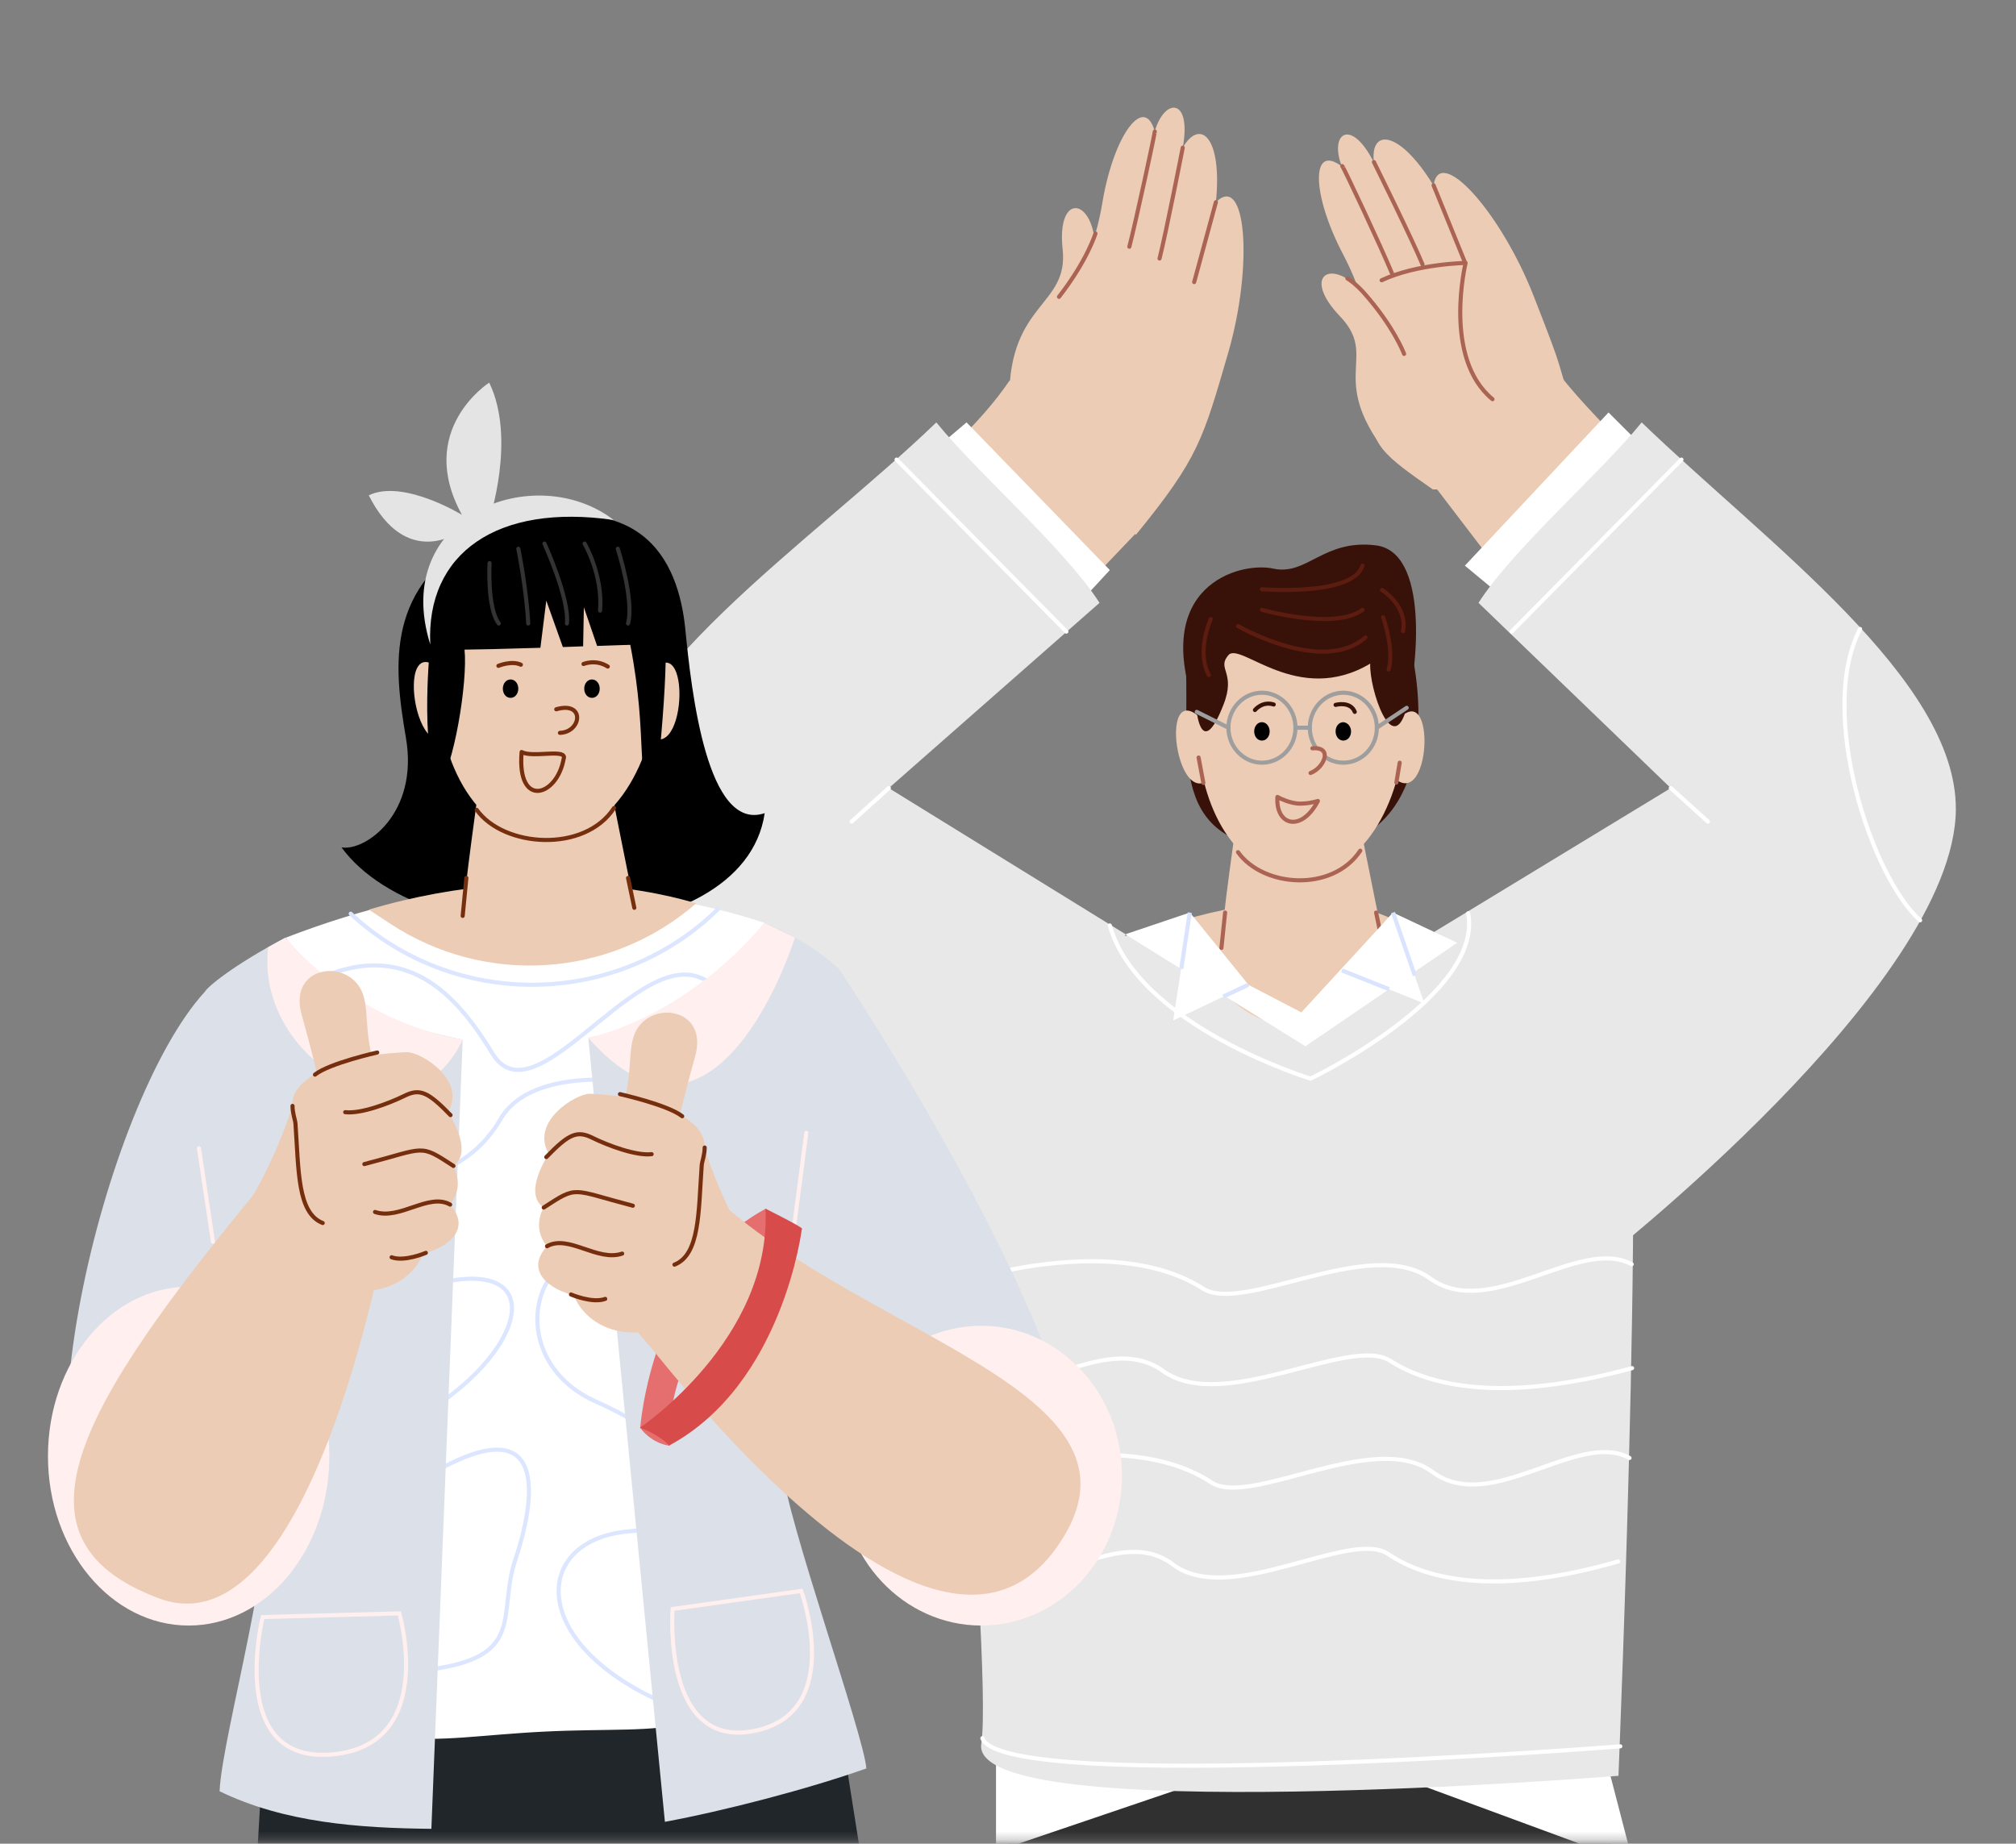 <svg width="246" height="225" viewBox="0 0 246 225" fill="none" xmlns="http://www.w3.org/2000/svg">
<rect x="0" y="0" width="246" height="225" fill="#808080" stroke="none"/>
<mask id="mask0_2_421" style="mask-type:luminance" maskUnits="userSpaceOnUse" x="0" y="0" width="246" height="225">
<path d="M246 0H0V224.718H246V0Z" fill="white"/>
</mask>
<g mask="url(#mask0_2_421)">
<path d="M144.683 80.853C145.267 91.999 141.941 103.775 158.615 103.775C175.379 103.73 173.851 85.348 171.963 78.471C170.076 71.595 147.065 72.134 144.683 80.853Z" fill="#381109"/>
<path d="M173.716 57.572C173.716 57.572 178.615 54.202 189.581 44.719C191.334 47.325 195.559 51.775 198.435 54.561C193.447 60.629 189.402 66.067 185.222 72.629L173.716 57.572Z" fill="#ECCCB4"/>
<path d="M183.514 72.988L178.75 69.033L196.278 50.337L200.772 54.831L183.514 72.988Z" fill="white"/>
<path d="M203.873 96.179L180.413 73.572C184.593 67.011 195.379 57.662 200.323 51.55C215.559 66.247 238.705 82.876 238.66 98.741C238.57 120.314 194.885 154.336 194.885 154.336L174.525 114.022L203.873 96.179Z" fill="#E8E8E8"/>
<path d="M203.873 96.179L208.413 100.269" stroke="white" stroke-width="0.5" stroke-miterlimit="10" stroke-linecap="round" stroke-linejoin="round"/>
<path d="M205.177 56.089L184.458 77.078" stroke="white" stroke-width="0.5" stroke-miterlimit="10" stroke-linecap="round" stroke-linejoin="round"/>
<path d="M138.615 65.258C146.256 55.91 146.795 53.617 149.896 42.966C152.952 32.314 152.054 21.034 148.368 24.674C149.177 16.719 146.436 14.382 144.323 18.022C145.447 11.865 142.076 11.91 140.908 16.045C139.649 11.46 135.919 16.404 134.526 24.674C133.177 32.899 129.177 38.876 126.076 41.932C124.144 43.82 123.335 44.359 123.2 48.853C123.155 51.55 138.615 65.258 138.615 65.258Z" fill="#ECCCB4"/>
<path d="M140.907 16.045C140.997 15.955 138.615 27.011 137.806 30.112" stroke="#AB6453" stroke-width="0.5" stroke-miterlimit="10" stroke-linecap="round" stroke-linejoin="round"/>
<path d="M144.323 18.022C144.323 18.022 142.301 28.359 141.492 31.55" stroke="#AB6453" stroke-width="0.5" stroke-miterlimit="10" stroke-linecap="round" stroke-linejoin="round"/>
<path d="M148.368 24.674L145.716 34.427" stroke="#AB6453" stroke-width="0.5" stroke-miterlimit="10" stroke-linecap="round" stroke-linejoin="round"/>
<path d="M123.155 48.494C123.2 36.899 130.391 37.348 129.672 30.472C128.908 23.595 133.222 24.045 133.627 29.797C134.076 35.55 133.042 38.876 133.042 38.876C133.042 38.876 138.391 43.37 134.211 50.921" fill="#ECCCB4"/>
<path d="M133.672 28.494C133.672 28.494 132.683 31.775 129.222 36.224" stroke="#AB6453" stroke-width="0.5" stroke-miterlimit="10" stroke-linecap="round" stroke-linejoin="round"/>
<path d="M139.379 64.269C139.379 64.269 134.166 55.91 123.2 46.427C121.447 49.033 119.02 51.775 116.099 54.561C121.087 60.629 126.84 66.471 131.02 73.033L139.379 64.269Z" fill="#ECCCB4"/>
<path d="M113.492 55.325L117.941 51.55L135.424 69.572L131.559 73.752L113.492 55.325Z" fill="white"/>
<path d="M108.458 96.179L134.166 73.572C129.986 67.011 119.2 57.662 114.256 51.55C99.02 66.247 73.627 82.876 73.672 98.741C73.762 120.314 116.998 154.336 116.998 154.336L137.357 114.022L108.458 96.179Z" fill="#E8E8E8"/>
<path d="M123.874 209.841L121.537 248.807H200.413L194.121 208.942L123.874 209.841Z" fill="#303030"/>
<path d="M121.537 210.56V225.931L159.919 212.897L199.289 227.414L193.806 206.291L121.537 210.56Z" fill="white"/>
<path d="M197.716 120.988C189.357 117.842 172.907 112.583 156.368 112.449C140.368 112.314 125.087 116.763 116.953 119.595C113.043 120.988 121.312 202.515 119.739 212.808C118.166 223.145 197.491 216.718 197.491 216.718C197.491 216.718 201.402 122.381 197.716 120.988Z" fill="#E8E8E8"/>
<path d="M135.424 112.943C138.885 125.213 159.919 131.639 159.919 131.639C159.919 131.639 180.997 121.527 179.154 111.46" stroke="white" stroke-width="0.5" stroke-miterlimit="10" stroke-linecap="round" stroke-linejoin="round"/>
<path d="M143.784 112.449C144.458 114.965 155.874 138.83 172.638 113.932C172.638 113.932 164.997 106.157 143.784 112.449Z" fill="#ECCCB4"/>
<path d="M151.155 98.291C151.155 98.291 148.728 114.875 149.222 114.516C149.716 114.201 168.773 114.516 168.548 113.527C168.323 112.538 165.042 96.134 165.042 96.134L151.155 98.291Z" fill="#ECCCB4"/>
<path d="M159.469 71.909C140.773 72.134 142.975 107.1 158.525 106.876C174.121 106.696 176.952 71.685 159.469 71.909Z" fill="#ECCCB4"/>
<path d="M147.424 88.629C140.728 80.449 143.604 101.617 148.593 93.887L147.424 88.629Z" fill="#ECCCB4"/>
<path d="M170.256 88.269C175.514 81.572 174.705 100.584 169.492 94.291L170.256 88.269Z" fill="#ECCCB4"/>
<path d="M151.065 103.999C154.121 108.269 162.57 108.943 165.986 103.819L151.065 103.999Z" fill="#ECCCB4"/>
<path d="M151.065 103.999C154.121 108.269 162.57 108.943 165.986 103.819" stroke="#AB6453" stroke-width="0.5" stroke-miterlimit="10" stroke-linecap="round" stroke-linejoin="round"/>
<path d="M155.874 97.258C155.649 100.763 158.795 101.617 160.817 97.752C160.188 97.932 159.334 98.112 158.346 98.067C157.267 97.932 156.458 97.572 155.874 97.258Z" fill="#ECCCB4" stroke="#AB6453" stroke-width="0.5" stroke-miterlimit="10" stroke-linecap="round" stroke-linejoin="round"/>
<path d="M153.132 86.651C153.132 86.651 154.031 85.527 155.424 85.977" stroke="#381109" stroke-width="0.5" stroke-miterlimit="10" stroke-linecap="round" stroke-linejoin="round"/>
<path d="M162.975 86.022C162.975 86.022 164.773 85.528 165.312 86.876" stroke="#381109" stroke-width="0.5" stroke-miterlimit="10" stroke-linecap="round" stroke-linejoin="round"/>
<path d="M149.492 111.37L149.042 115.685" stroke="#AB6453" stroke-width="0.5" stroke-miterlimit="10" stroke-linecap="round" stroke-linejoin="round"/>
<path d="M167.919 111.37L168.638 114.831" stroke="#AB6453" stroke-width="0.5" stroke-miterlimit="10" stroke-linecap="round" stroke-linejoin="round"/>
<path d="M146.256 92.449L146.84 95.55" stroke="#AB6453" stroke-width="0.5" stroke-miterlimit="10" stroke-linecap="round" stroke-linejoin="round"/>
<path d="M170.795 93.078L170.391 95.505" stroke="#AB6453" stroke-width="0.5" stroke-miterlimit="10" stroke-linecap="round" stroke-linejoin="round"/>
<path d="M119.874 212.133C122.436 219.055 197.716 213.122 197.716 213.122" stroke="white" stroke-width="0.5" stroke-miterlimit="10" stroke-linecap="round" stroke-linejoin="round"/>
<path d="M153.986 93.078C151.739 93.078 149.896 91.145 149.896 88.808C149.896 86.471 151.739 84.539 153.986 84.539C156.233 84.539 158.076 86.471 158.076 88.808C158.076 91.19 156.233 93.078 153.986 93.078Z" stroke="#9E9E9E" stroke-width="0.5" stroke-miterlimit="10" stroke-linecap="round" stroke-linejoin="round"/>
<path d="M154.93 89.258C154.93 89.887 154.525 90.381 153.986 90.381C153.447 90.381 153.042 89.887 153.042 89.258C153.042 88.629 153.447 88.134 153.986 88.134C154.525 88.134 154.93 88.674 154.93 89.258Z" fill="black"/>
<path d="M163.919 93.078C161.671 93.078 159.829 91.145 159.829 88.808C159.829 86.471 161.671 84.539 163.919 84.539C166.166 84.539 168.008 86.471 168.008 88.808C168.008 91.19 166.166 93.078 163.919 93.078Z" stroke="#9E9E9E" stroke-width="0.5" stroke-miterlimit="10" stroke-linecap="round" stroke-linejoin="round"/>
<path d="M164.862 89.258C164.862 89.887 164.458 90.381 163.919 90.381C163.379 90.381 162.975 89.887 162.975 89.258C162.975 88.629 163.379 88.134 163.919 88.134C164.458 88.179 164.862 88.674 164.862 89.258Z" fill="black"/>
<path d="M152.323 120.179L143.155 124.538L145.177 111.37L152.323 120.179Z" fill="white"/>
<path d="M163.739 118.426L169.986 111.37L173.806 122.471L163.739 118.426Z" fill="white"/>
<path d="M152.323 120.179L158.795 123.55L169.986 111.37L177.806 115.055L159.289 127.684L137.312 114.022L145.177 111.37" fill="white"/>
<path d="M172.638 119.055L169.986 111.37" stroke="#DAE4FE" stroke-width="0.5" stroke-miterlimit="10"/>
<path d="M163.739 118.426L169.492 120.718" stroke="#DAE4FE" stroke-width="0.5" stroke-miterlimit="10"/>
<path d="M149.267 121.617L152.323 120.179" stroke="#DAE4FE" stroke-width="0.5" stroke-miterlimit="10"/>
<path d="M144.143 118.246L145.177 111.37" stroke="#DAE4FE" stroke-width="0.5" stroke-miterlimit="10"/>
<path d="M192.503 51.865C189.446 42.382 191.244 46.606 187.199 36.269C183.199 25.932 175.604 17.528 174.93 22.651C170.75 15.82 167.155 15.64 167.649 19.82C164.817 14.247 162.166 16.314 163.739 20.314C159.964 17.438 160.008 23.64 163.874 31.011C167.739 38.382 168.233 45.573 167.604 49.842C166.975 54.157 168.907 55.595 174.84 59.73C179.469 59.73 184.368 59.73 184.368 59.73L192.503 51.865Z" fill="#ECCCB4"/>
<path d="M163.784 20.27C163.829 20.135 168.638 30.382 169.851 33.348" stroke="#AB6453" stroke-width="0.5" stroke-miterlimit="10" stroke-linecap="round" stroke-linejoin="round"/>
<path d="M167.649 19.775C167.649 19.775 172.323 29.213 173.581 32.269" stroke="#AB6453" stroke-width="0.5" stroke-miterlimit="10" stroke-linecap="round" stroke-linejoin="round"/>
<path d="M174.93 22.607L178.75 32" stroke="#AB6453" stroke-width="0.5" stroke-miterlimit="10" stroke-linecap="round" stroke-linejoin="round"/>
<path d="M169.042 55.145C162.031 45.887 168.278 43.595 163.514 38.606C158.75 33.618 162.435 31.37 166.256 35.64C170.076 39.91 171.289 43.236 171.289 43.236C171.289 43.236 178.256 41.258 179.514 49.797" fill="#ECCCB4"/>
<path d="M164.413 33.977C164.997 34.337 165.626 34.876 166.301 35.595C170.121 39.865 171.334 43.191 171.334 43.191" stroke="#AB6453" stroke-width="0.5" stroke-miterlimit="10" stroke-linecap="round" stroke-linejoin="round"/>
<path d="M168.593 34.202C172.907 32.179 178.84 32.09 178.84 32.09C178.84 32.09 176.008 43.685 182.121 48.719" stroke="#AB6453" stroke-width="0.5" stroke-miterlimit="10" stroke-linecap="round" stroke-linejoin="round"/>
<path d="M108.458 96.179L103.919 100.269" stroke="white" stroke-width="0.5" stroke-miterlimit="10" stroke-linecap="round" stroke-linejoin="round"/>
<path d="M109.402 56.089L130.121 77.078" stroke="white" stroke-width="0.5" stroke-miterlimit="10" stroke-linecap="round" stroke-linejoin="round"/>
<path d="M146.031 86.876C146.031 86.876 146.66 92.718 149.267 86.067C150.885 82.022 148.413 81.662 149.896 79.954C151.334 78.246 158.346 86.246 167.199 80.988C167.065 84.089 169.941 92.673 171.649 86.381C173.042 81.303 174.345 67.37 167.919 66.561C161.492 65.752 159.514 70.291 155.379 69.393C151.245 68.494 140.233 71.505 146.031 86.876Z" fill="#381109"/>
<path d="M151.065 76.404C151.065 76.404 161.357 82.381 166.615 77.797" stroke="#5C1C0F" stroke-width="0.5" stroke-miterlimit="10" stroke-linecap="round" stroke-linejoin="round"/>
<path d="M153.986 74.426C153.986 74.426 162.885 76.943 166.256 74.426" stroke="#5C1C0F" stroke-width="0.5" stroke-miterlimit="10" stroke-linecap="round" stroke-linejoin="round"/>
<path d="M153.986 71.91C153.986 71.91 165.087 72.808 166.256 69.033" stroke="#5C1C0F" stroke-width="0.5" stroke-miterlimit="10" stroke-linecap="round" stroke-linejoin="round"/>
<path d="M147.739 75.55C147.739 75.55 145.941 79.505 147.514 82.381" stroke="#5C1C0F" stroke-width="0.5" stroke-miterlimit="10" stroke-linecap="round" stroke-linejoin="round"/>
<path d="M168.773 75.325C168.773 75.325 170.166 79.28 169.447 81.707" stroke="#5C1C0F" stroke-width="0.5" stroke-miterlimit="10" stroke-linecap="round" stroke-linejoin="round"/>
<path d="M168.638 71.999C168.638 71.999 171.784 73.932 171.199 77.033" stroke="#5C1C0F" stroke-width="0.5" stroke-miterlimit="10" stroke-linecap="round" stroke-linejoin="round"/>
<path d="M117.267 156.358C132.863 152.089 141.896 154.111 146.795 157.257C151.694 160.403 167.155 150.741 174.48 155.999C181.806 161.302 192.682 150.83 199.109 154.291" stroke="white" stroke-width="0.5" stroke-miterlimit="10" stroke-linecap="round" stroke-linejoin="round"/>
<path d="M197.446 190.56C182.615 194.83 174.076 192.808 169.402 189.662C164.773 186.516 150.076 196.178 143.11 190.92C136.144 185.617 125.807 196.088 119.739 192.628" stroke="white" stroke-width="0.5" stroke-miterlimit="10" stroke-linecap="round" stroke-linejoin="round"/>
<path d="M118.975 179.999C134.211 175.729 143.02 177.752 147.784 180.898C152.548 184.044 167.649 174.381 174.795 179.639C181.941 184.943 192.548 174.471 198.84 177.931" stroke="white" stroke-width="0.5" stroke-miterlimit="10" stroke-linecap="round" stroke-linejoin="round"/>
<path d="M199.154 166.965C183.559 171.235 174.525 169.212 169.626 166.066C164.728 162.92 149.267 172.583 141.941 167.325C134.615 162.021 123.739 172.493 117.312 169.032" stroke="white" stroke-width="0.5" stroke-miterlimit="10" stroke-linecap="round" stroke-linejoin="round"/>
<path d="M81.717 81.348C89.987 89.393 79.2 114.606 79.2 114.606" stroke="white" stroke-width="0.5" stroke-miterlimit="10" stroke-linecap="round" stroke-linejoin="round"/>
<path d="M226.974 76.763C221.716 86.876 228.368 107.055 234.3 112.314" stroke="white" stroke-width="0.5" stroke-miterlimit="10" stroke-linecap="round" stroke-linejoin="round"/>
<path d="M160.143 91.325C162.705 91.1 161.581 93.707 159.919 94.336L160.143 91.325Z" fill="#ECCCB4"/>
<path d="M160.143 91.325C162.705 91.1 161.581 93.707 159.919 94.336" stroke="#AB6453" stroke-width="0.5" stroke-miterlimit="10" stroke-linecap="round" stroke-linejoin="round"/>
<path d="M158.076 88.808H159.829" stroke="#9E9E9E" stroke-width="0.5" stroke-miterlimit="10" stroke-linecap="round" stroke-linejoin="round"/>
<path d="M149.896 88.808L146.031 86.876" stroke="#9E9E9E" stroke-width="0.5" stroke-miterlimit="10" stroke-linecap="round" stroke-linejoin="round"/>
<path d="M168.008 88.808L171.649 86.381" stroke="#9E9E9E" stroke-width="0.5" stroke-miterlimit="10" stroke-linecap="round" stroke-linejoin="round"/>
</g>
<mask id="mask1_2_421" style="mask-type:luminance" maskUnits="userSpaceOnUse" x="0" y="10" width="243" height="215">
<path d="M242.244 10.641H0V224.718H242.244V10.641Z" fill="white"/>
</mask>
<g mask="url(#mask1_2_421)">
<path d="M58.616 65.168C47.11 71.595 47.964 80.898 49.537 90.067C51.11 99.28 44.594 103.909 41.672 103.415C51.964 117.482 90.706 117.033 93.312 99.235C86.301 101.617 84.369 84.494 83.605 76.584C82.751 68.719 78.571 58.067 58.616 65.168Z" fill="black"/>
<path d="M32.504 207.145L30.257 245.616H108.054L101.852 206.291L32.504 207.145Z" fill="#21262B"/>
<path d="M66.436 211.324C81.762 210.56 88.863 213.122 91.874 199.729C97.762 173.302 87.605 120.988 93.312 112.628C85.133 109.932 75.425 108.359 64.324 108.269C54.301 108.179 43.875 110.966 34.886 114.426C38.212 118.696 30.616 175.01 39.425 202.246C43.605 215.279 51.605 212.043 66.436 211.324Z" fill="white"/>
<path d="M51.425 203.864C64.504 202.47 60.593 197.212 62.886 190.336C65.178 183.459 67.919 169.662 49.807 181.617" stroke="#DCE6FE" stroke-width="0.5" stroke-miterlimit="10" stroke-linecap="round" stroke-linejoin="round"/>
<path d="M81.447 207.998C64.234 200.673 64.908 187.819 76.863 186.875C88.818 185.976 86.751 177.257 72.728 171.055C58.751 164.853 66.751 143.729 83.739 156.808" stroke="#DCE6FE" stroke-width="0.5" stroke-miterlimit="10" stroke-linecap="round" stroke-linejoin="round"/>
<path d="M47.515 174.74C63.11 167.639 68.189 153.842 54.616 156.358" stroke="#DCE6FE" stroke-width="0.5" stroke-miterlimit="10" stroke-linecap="round" stroke-linejoin="round"/>
<path d="M29.133 132.493C42.886 148.314 55.964 145.347 61.043 136.628C66.077 127.909 86.751 132.943 91.11 135.954C95.47 138.92 93.178 121.977 85.133 119.19C77.088 116.449 65.178 136.853 60.099 128.583C55.066 120.314 46.796 110.696 29.807 125.617" stroke="#DCE6FE" stroke-width="0.5" stroke-miterlimit="10" stroke-linecap="round" stroke-linejoin="round"/>
<path d="M44.998 111.01L47.605 112.718C59.2 120.359 74.436 119.37 84.953 110.246C84.908 110.291 67.695 104.269 44.998 111.01Z" fill="#ECCCB4"/>
<path d="M42.796 111.505L42.886 111.595C55.605 123.28 75.245 123.01 87.605 110.965" stroke="#DCE6FE" stroke-width="0.5" stroke-miterlimit="10" stroke-linecap="round" stroke-linejoin="round"/>
<path d="M58.751 93.797C58.751 93.797 56.189 111.505 56.684 111.145C57.178 110.786 77.582 111.145 77.358 110.112C77.088 109.078 73.627 91.55 73.627 91.55L58.751 93.797Z" fill="#ECCCB4"/>
<path d="M67.605 64.943C47.605 65.213 49.987 102.561 66.616 102.336C83.29 102.112 86.256 64.719 67.605 64.943Z" fill="#ECCCB4"/>
<path d="M55.964 88.449C50.616 96.673 47.515 74.112 54.706 82.831L55.964 88.449Z" fill="#ECCCB4"/>
<path d="M79.11 82.426C84.728 75.235 83.829 95.55 78.301 88.898L79.11 82.426Z" fill="#ECCCB4"/>
<path d="M58.166 98.831C61.447 103.415 71.335 104.134 74.93 98.606" stroke="#762F0E" stroke-width="0.5" stroke-miterlimit="10" stroke-linecap="round" stroke-linejoin="round"/>
<path d="M67.874 86.561C71.425 85.527 70.975 89.347 68.324 89.437" stroke="#762F0E" stroke-width="0.5" stroke-miterlimit="10" stroke-linecap="round" stroke-linejoin="round"/>
<path d="M68.773 92.628C69.313 91.28 64.998 92.538 63.65 91.775C63.065 98.696 67.964 97.213 68.773 92.628Z" stroke="#762F0E" stroke-width="0.5" stroke-miterlimit="10" stroke-linecap="round" stroke-linejoin="round"/>
<path d="M60.818 81.258C60.818 81.258 62.436 80.584 63.56 81.123" stroke="#762F0E" stroke-width="0.5" stroke-miterlimit="10" stroke-linecap="round" stroke-linejoin="round"/>
<path d="M71.2 81.033C71.2 81.033 72.683 80.404 74.166 81.348" stroke="#762F0E" stroke-width="0.5" stroke-miterlimit="10" stroke-linecap="round" stroke-linejoin="round"/>
<path d="M56.908 107.145L56.459 111.774" stroke="#762F0E" stroke-width="0.5" stroke-miterlimit="10" stroke-linecap="round" stroke-linejoin="round"/>
<path d="M76.638 107.145L77.402 110.786" stroke="#762F0E" stroke-width="0.5" stroke-miterlimit="10" stroke-linecap="round" stroke-linejoin="round"/>
<path d="M53.492 86.876L54.077 90.201" stroke="#762F0E" stroke-width="0.5" stroke-miterlimit="10" stroke-linecap="round" stroke-linejoin="round"/>
<path d="M79.74 87.595L79.245 90.157" stroke="#762F0E" stroke-width="0.5" stroke-miterlimit="10" stroke-linecap="round" stroke-linejoin="round"/>
<path d="M63.245 84.044C63.245 84.674 62.841 85.168 62.301 85.168C61.762 85.168 61.358 84.674 61.358 84.044C61.358 83.415 61.762 82.921 62.301 82.921C62.841 82.921 63.245 83.415 63.245 84.044Z" fill="black"/>
<path d="M73.178 84.044C73.178 84.674 72.773 85.168 72.234 85.168C71.695 85.168 71.29 84.674 71.29 84.044C71.29 83.415 71.695 82.921 72.234 82.921C72.773 82.921 73.178 83.415 73.178 84.044Z" fill="black"/>
<path d="M24.998 121.033C12.639 134.471 0.819 183.504 13.627 192.268C26.436 201.032 41.358 171.369 41.358 171.369L24.998 121.033Z" fill="#DCE0E9"/>
<path d="M102.436 118.336C102.436 118.336 141.851 177.257 128.998 188.763C120.773 196.133 93.312 156.583 93.312 156.583L102.436 118.336Z" fill="#DCE0E9"/>
<path d="M34.841 114.426C28.279 117.887 25.223 120.538 24.998 121.033C21.403 129.707 28.009 168.403 32.054 180.268C34.346 186.965 27.066 211.729 26.796 218.605C34.661 222.425 43.695 223.099 52.639 223.189L56.459 126.875C55.605 126.696 54.706 126.516 53.852 126.291C46.841 124.718 39.785 120.763 34.841 114.426ZM95.47 179.19C93.582 155.235 102.436 118.336 102.436 118.336C102.436 118.336 99.47 115.19 93.267 112.628C88.189 120.089 80.324 124.808 71.784 126.651L81.133 222.335C88.413 220.987 98.616 218.335 105.717 215.819C105.402 211.684 95.964 185.347 95.47 179.19Z" fill="#DCE0E9"/>
<path d="M56.459 126.875C50.077 140.583 31.021 129.482 32.728 115.595C34.841 114.426 34.841 114.426 34.841 114.426C34.841 114.426 42.796 124.538 56.459 126.875Z" fill="#FFEFEF"/>
<path d="M71.784 126.651C71.784 126.651 83.2 124.538 93.267 112.628C96.998 114.426 96.998 114.426 96.998 114.426C96.998 114.426 87.605 144.718 71.784 126.651Z" fill="#FFEFEF"/>
<path d="M119.739 198.381C129.221 198.381 136.908 190.191 136.908 180.089C136.908 169.986 129.221 161.797 119.739 161.797C110.257 161.797 102.571 169.986 102.571 180.089C102.571 190.191 110.257 198.381 119.739 198.381Z" fill="#FFEFEF"/>
<path d="M97.897 149.976C97.897 149.976 80.953 160.493 81.717 176.448C79.335 176.089 78.121 174.246 78.121 174.246C78.121 174.246 79.515 155.01 93.447 147.504C94.975 149.077 97.897 149.976 97.897 149.976Z" fill="#E56F6F"/>
<path d="M71.74 154.201C71.74 154.201 111.964 212.987 128.998 188.763C143.335 168.358 99.649 162.516 82.841 141.437" fill="#ECCCB4"/>
<path d="M23.021 198.381C32.503 198.381 40.189 189.124 40.189 177.707C40.189 166.289 32.503 157.033 23.021 157.033C13.539 157.033 5.852 166.289 5.852 177.707C5.852 189.124 13.539 198.381 23.021 198.381Z" fill="#FFEFEF"/>
<path d="M47.56 148.223C47.56 148.223 38.436 202.201 19.38 195.055C0.279 187.909 9.493 171.819 31.425 145.212" fill="#ECCCB4"/>
<path d="M98.391 138.246L96.503 152.718" stroke="#FFEFEF" stroke-width="0.5" stroke-miterlimit="10" stroke-linecap="round" stroke-linejoin="round"/>
<path d="M24.279 140.134L25.987 151.549" stroke="#FFEFEF" stroke-width="0.5" stroke-miterlimit="10" stroke-linecap="round" stroke-linejoin="round"/>
<path d="M82.077 139.729C82.077 139.729 83.155 134.875 84.818 128.943C86.571 122.786 78.93 121.932 77.358 126.381C76.459 128.898 77.492 132.403 74.886 137.662" fill="#ECCCB4"/>
<path d="M85.942 140.044C85.942 140.044 88.324 147.954 92.908 154.336C92.773 163.639 81.807 166.92 81.807 166.92C81.807 166.92 77.852 162.83 77.897 162.606C72.638 162.875 69.762 159.19 69.627 156.403C69.537 153.617 85.942 140.044 85.942 140.044Z" fill="#ECCCB4"/>
<path d="M72.054 158.516C66.661 157.752 64.054 154.965 66.751 152.089C64.818 149.752 66.346 147.37 66.346 147.37C63.695 145.617 66.975 140.808 66.975 140.808C64.638 136.898 70.301 133.437 72.009 133.482C73.717 133.572 81.492 133.887 84.998 137.572C86.706 139.415 85.672 141.212 85.627 142.156C85.223 147.864 85.402 153.078 82.301 154.291" fill="#ECCCB4"/>
<path d="M85.987 140.044C85.987 140.943 85.672 141.707 85.627 142.201C85.223 147.909 85.402 153.122 82.301 154.336" stroke="#762F0E" stroke-width="0.5" stroke-miterlimit="10" stroke-linecap="round" stroke-linejoin="round"/>
<path d="M66.661 141.212C69.447 138.336 70.436 137.932 72.324 138.875C74.256 139.819 77.627 141.078 79.515 140.853" stroke="#762F0E" stroke-width="0.5" stroke-miterlimit="10" stroke-linecap="round" stroke-linejoin="round"/>
<path d="M66.346 147.37C70.571 144.628 69.627 145.167 77.223 147.145" stroke="#762F0E" stroke-width="0.5" stroke-miterlimit="10" stroke-linecap="round" stroke-linejoin="round"/>
<path d="M66.751 152.089C69.358 150.606 72.908 154.021 75.919 152.988" stroke="#762F0E" stroke-width="0.5" stroke-miterlimit="10" stroke-linecap="round" stroke-linejoin="round"/>
<path d="M75.65 133.527C75.65 133.527 81.492 134.83 83.245 136.224" stroke="#762F0E" stroke-width="0.5" stroke-miterlimit="10" stroke-linecap="round" stroke-linejoin="round"/>
<path d="M69.672 157.976C69.672 157.976 72.279 159.1 73.852 158.516" stroke="#762F0E" stroke-width="0.5" stroke-miterlimit="10" stroke-linecap="round" stroke-linejoin="round"/>
<path d="M39.56 134.651C39.56 134.651 38.481 129.797 36.818 123.864C35.066 117.707 42.706 116.853 44.279 121.303C45.178 123.819 44.144 127.325 46.751 132.583" fill="#ECCCB4"/>
<path d="M35.695 134.965C35.695 134.965 33.313 142.875 28.729 149.257C28.863 158.561 39.83 161.841 39.83 161.841C39.83 161.841 43.785 157.752 43.74 157.527C48.998 157.797 51.874 154.111 52.009 151.325C52.099 148.493 35.695 134.965 35.695 134.965Z" fill="#ECCCB4"/>
<path d="M49.582 153.437C54.976 152.673 57.582 149.887 54.886 147.01C56.818 144.673 55.29 142.291 55.29 142.291C57.942 140.538 54.661 135.729 54.661 135.729C56.998 131.819 51.335 128.359 49.627 128.404C47.919 128.493 40.144 128.808 36.639 132.493C34.931 134.336 35.965 136.134 36.009 137.078C36.414 142.785 36.234 147.999 39.335 149.212" fill="#ECCCB4"/>
<path d="M35.695 134.965C35.695 135.864 36.009 136.628 36.054 137.123C36.459 142.83 36.279 148.044 39.38 149.257" stroke="#762F0E" stroke-width="0.5" stroke-miterlimit="10" stroke-linecap="round" stroke-linejoin="round"/>
<path d="M54.976 136.089C52.189 133.213 51.2 132.808 49.313 133.752C47.38 134.696 44.009 135.954 42.122 135.729" stroke="#762F0E" stroke-width="0.5" stroke-miterlimit="10" stroke-linecap="round" stroke-linejoin="round"/>
<path d="M55.335 142.291C51.11 139.549 52.054 140.089 44.459 142.066" stroke="#762F0E" stroke-width="0.5" stroke-miterlimit="10" stroke-linecap="round" stroke-linejoin="round"/>
<path d="M54.931 147.01C52.324 145.527 48.773 148.943 45.762 147.909" stroke="#762F0E" stroke-width="0.5" stroke-miterlimit="10" stroke-linecap="round" stroke-linejoin="round"/>
<path d="M46.032 128.449C46.032 128.449 40.189 129.752 38.436 131.145" stroke="#762F0E" stroke-width="0.5" stroke-miterlimit="10" stroke-linecap="round" stroke-linejoin="round"/>
<path d="M51.964 152.898C51.964 152.898 49.358 154.021 47.785 153.437" stroke="#762F0E" stroke-width="0.5" stroke-miterlimit="10" stroke-linecap="round" stroke-linejoin="round"/>
<path d="M68.369 63.46C53.942 63.46 52.863 70.202 52.504 78.651C52.504 78.651 51.2 90.651 53.447 96.089C55.38 93.662 57.088 83.235 56.684 79.28C57.627 79.28 61.717 79.19 65.942 79.056L66.661 73.303L68.683 78.966C69.537 78.921 70.346 78.921 71.155 78.876L71.245 74.112L72.863 78.831C75.245 78.741 76.908 78.696 76.908 78.696C79.155 90.202 77.402 95.325 79.874 98.201C82.436 73.033 82.796 63.46 68.369 63.46Z" fill="black"/>
<path d="M59.74 68.719C59.74 68.719 59.425 74.157 60.863 76.089" stroke="#333333" stroke-width="0.5" stroke-miterlimit="10" stroke-linecap="round" stroke-linejoin="round"/>
<path d="M63.245 66.966C63.245 66.966 64.234 71.775 64.459 76.089" stroke="#333333" stroke-width="0.5" stroke-miterlimit="10" stroke-linecap="round" stroke-linejoin="round"/>
<path d="M66.436 66.337C66.436 66.337 69.492 72.988 69.178 76.089" stroke="#333333" stroke-width="0.5" stroke-miterlimit="10" stroke-linecap="round" stroke-linejoin="round"/>
<path d="M71.335 66.337C71.335 66.337 73.582 70.157 73.223 74.516" stroke="#333333" stroke-width="0.5" stroke-miterlimit="10" stroke-linecap="round" stroke-linejoin="round"/>
<path d="M75.38 66.966C75.38 66.966 77.402 73.168 76.638 76.089" stroke="#333333" stroke-width="0.5" stroke-miterlimit="10" stroke-linecap="round" stroke-linejoin="round"/>
<path d="M52.504 78.651C51.964 67.55 60.638 61.393 74.885 63.46C65.312 56.089 47.56 62.831 52.504 78.651Z" fill="#E5E4E5"/>
<path d="M55.964 64.943C55.964 64.943 49.582 69.528 44.998 60.449C49.178 58.426 56.369 62.831 56.369 62.831C50.661 52.449 59.695 46.696 59.695 46.696C63.02 53.528 59.695 63.46 59.695 63.46" fill="#E5E4E5"/>
<path d="M32.054 197.347L48.728 196.898C48.728 196.898 53.403 212.987 40.504 214.111C27.605 215.234 32.054 197.347 32.054 197.347Z" stroke="#FFEFEF" stroke-width="0.5" stroke-miterlimit="10"/>
<path d="M82.076 196.358L97.762 194.156C97.762 194.156 103.11 208.807 92.279 211.19C80.728 213.751 82.076 196.358 82.076 196.358Z" stroke="#FFEFEF" stroke-width="0.5" stroke-miterlimit="10"/>
<path d="M78.076 174.246C78.076 174.246 94.166 163.459 93.402 147.504C98.076 149.842 97.852 149.931 97.852 149.931C97.852 149.931 95.56 168.898 81.672 176.403C80.144 174.875 78.076 174.246 78.076 174.246Z" fill="#D74B4B"/>
</g>
</svg>
